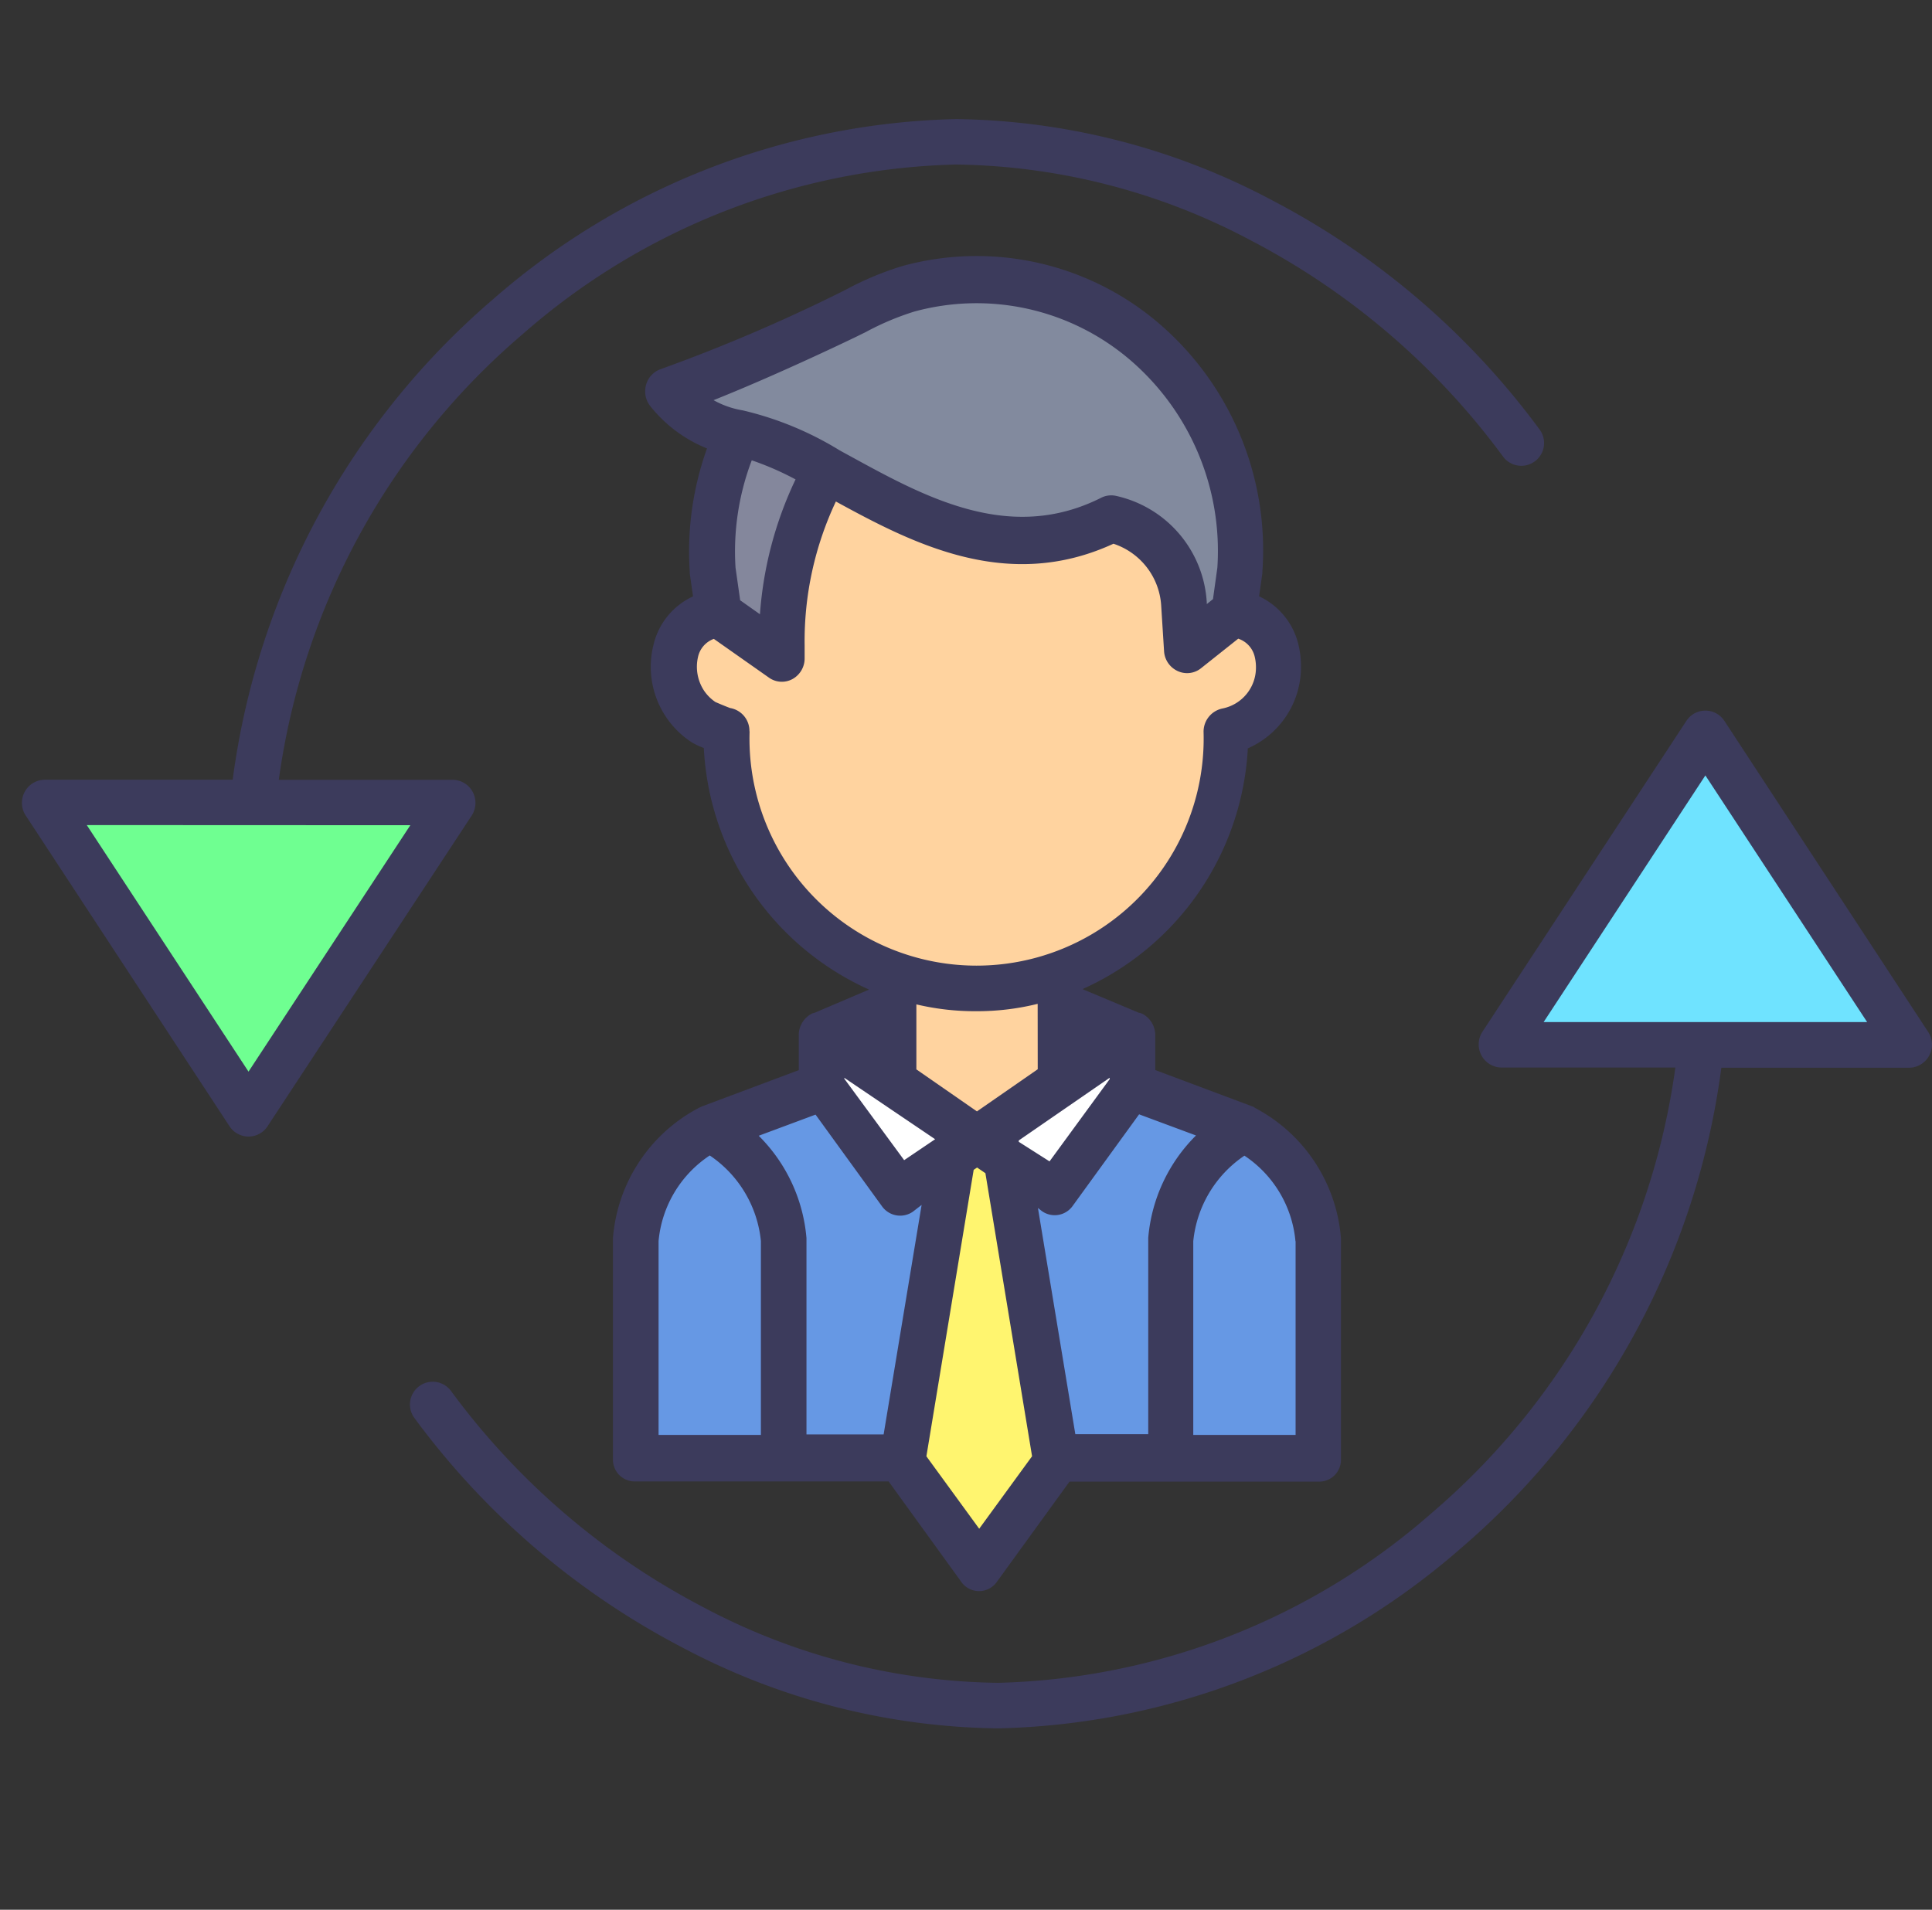 <svg id="Consultants" xmlns="http://www.w3.org/2000/svg" width="28.321" height="28" viewBox="0 0 28.321 28">
  <rect x="0" y="0" width="28.321" height="28" fill="#333333" stroke="none"/>
  <path id="Rectangle_91" data-name="Rectangle 91" d="M0,0H28V28H0Z" fill="none"/>
  <g id="Group_14886" data-name="Group 14886" transform="translate(-184 -752)">
    <g id="consultant" transform="translate(174.315 705.012)">
      <path id="Path_13403" data-name="Path 13403" d="M391.449,200.86l2.989,4.557H388.46Z" transform="translate(-356.764 -143.418)" fill="#6fe3ff"/>
      <path id="Path_13404" data-name="Path 13404" d="M309.272,310.16v3.125H307.11V310.16a1.953,1.953,0,0,1,1.073-1.585l0-.005.014.005A1.953,1.953,0,0,1,309.272,310.16Z" transform="translate(-280.161 -244.959)" fill="#6698e4"/>
      <path id="Path_13405" data-name="Path 13405" d="M184.93,142.428a.944.944,0,0,1,.027.222.933.933,0,0,1-.769.918v.006a3.661,3.661,0,0,1-7.322,0v-.006a2.091,2.091,0,0,1-.33-.126.933.933,0,0,1-.414-1.014.7.7,0,0,1,.628-.535l.925.633,0-.178a4.866,4.866,0,0,1,.505-2.229l.189-.26c1.17.62,2.573,1.443,4.134.68a1.33,1.33,0,0,1,1.069,1.216l.042.647.694-.536,0,.027A.7.7,0,0,1,184.93,142.428Z" transform="translate(-156.531 -85.883)" fill="#ffd39f"/>
      <path id="Path_13406" data-name="Path 13406" d="M265.5,297.79l1.661.6,0,0a1.953,1.953,0,0,0-1.073,1.585V303.1h-1.69l-.724-4.273.7.467,1.126-1.5v-.006Z" transform="translate(-239.178 -234.782)" fill="#6698e4"/>
      <path id="Path_13407" data-name="Path 13407" d="M179.068,90.81a3.873,3.873,0,0,1,3.865,4.14l-.085.593-.694.536-.042-.647a1.33,1.33,0,0,0-1.069-1.216c-1.561.763-2.964-.06-4.134-.68A4.61,4.61,0,0,0,175.592,93a1.7,1.7,0,0,1-1.042-.6,25.031,25.031,0,0,0,2.612-1.079,5.326,5.326,0,0,1,.91-.382A3.835,3.835,0,0,1,179.068,90.81Z" transform="translate(-155.083 -39.737)" fill="#828a9e"/>
      <path id="Path_13408" data-name="Path 13408" d="M257.234,285.069l1.018-.679v.751l-1.126,1.5-.7-.467-.426-.284Z" transform="translate(-231.965 -222.21)" fill="#fff"/>
      <path id="Path_13409" data-name="Path 13409" d="M236.316,269.115v1.1l-1.234.823-1.231-.821v-1.533l0-.012a3.677,3.677,0,0,0,2.461-.009Z" transform="translate(-211.075 -207.376)" fill="#ffd39f"/>
      <path id="Path_13410" data-name="Path 13410" d="M236.3,315.967l.734-4.321.355-.236.426.284.724,4.273.007.043-1.127,1.5-1.127-1.5Z" transform="translate(-213.379 -247.525)" fill="#fff56f"/>
      <path id="Path_13411" data-name="Path 13411" d="M216.492,285.071l1.231.821-.355.236-.772.515-1.126-1.5v-.751Z" transform="translate(-193.746 -222.21)" fill="#fff"/>
      <path id="Path_13412" data-name="Path 13412" d="M188.348,299.307l.772-.515-.734,4.321h-1.752v-3.125a1.953,1.953,0,0,0-1.073-1.585l0,0,1.659-.6h0v.006Z" transform="translate(-165.528 -234.792)" fill="#6698e4"/>
      <path id="Path_13413" data-name="Path 13413" d="M187.851,130.756l-.189.26a4.866,4.866,0,0,0-.505,2.229l0,.178-.925-.633,0-.05-.083-.57a3.857,3.857,0,0,1,.326-1.845l.062-.1A4.611,4.611,0,0,1,187.851,130.756Z" transform="translate(-166.092 -76.831)" fill="#84879c"/>
      <path id="Path_13414" data-name="Path 13414" d="M168.162,310.16v3.125H166V310.16a1.953,1.953,0,0,1,1.073-1.585l.014-.005,0,.005A1.953,1.953,0,0,1,168.162,310.16Z" transform="translate(-147.098 -244.959)" fill="#6698e4"/>
      <path id="Path_13415" data-name="Path 13415" d="M21.977,229.15l-2.989,4.557L16,229.15Z" transform="translate(-5.661 -170.089)" fill="#6fff91"/>
      <path id="Path_13416" data-name="Path 13416" d="M119.75,195.011a.333.333,0,0,0-.558,0l-2.989,4.557a.341.341,0,0,0-.015.346.337.337,0,0,0,.293.179h2.55a10.457,10.457,0,0,1-3.575,6.534,10,10,0,0,1-6.357,2.487A9.45,9.45,0,0,1,104.772,208a10.766,10.766,0,0,1-3.688-3.164.333.333,0,1,0-.538.394,11.434,11.434,0,0,0,3.917,3.36,10.114,10.114,0,0,0,4.638,1.192,10.668,10.668,0,0,0,6.791-2.645,11.2,11.2,0,0,0,3.813-7.041h2.755a.339.339,0,0,0,.279-.522Zm-2.65,4.415,2.371-3.616,2.371,3.616Z" transform="translate(-84.787 -137.453)" fill="#3c3b5c"/>
      <path id="Path_13417" data-name="Path 13417" d="M13.328,63.652a.333.333,0,0,0,.279-.151L16.6,58.945a.341.341,0,0,0,.015-.345.337.337,0,0,0-.293-.179h-2.55a10.457,10.457,0,0,1,3.575-6.534A10,10,0,0,1,23.7,49.4a9.45,9.45,0,0,1,4.329,1.117,10.766,10.766,0,0,1,3.688,3.164.333.333,0,1,0,.538-.394,11.434,11.434,0,0,0-3.917-3.36A10.114,10.114,0,0,0,23.7,48.734a10.668,10.668,0,0,0-6.791,2.645,11.2,11.2,0,0,0-3.813,7.041H10.339a.339.339,0,0,0-.279.522L13.049,63.5A.334.334,0,0,0,13.328,63.652ZM15.7,59.087,13.328,62.7l-2.371-3.615Z" fill="#3c3b5c"/>
      <path id="Path_13418" data-name="Path 13418" d="M162.711,96.227v.525l-1.425.534-.008.005a.29.29,0,0,0-.037.017,2.368,2.368,0,0,0-1.254,1.909c0,.009,0,.019,0,.029v3.216a.319.319,0,0,0,.333.32h3.708l1.059,1.464a.319.319,0,0,0,.534,0l1.059-1.461h3.646a.319.319,0,0,0,.333-.32V99.246c0-.01,0-.019,0-.029a2.37,2.37,0,0,0-1.256-1.909c-.013-.007-.013-.013-.027-.018l-1.439-.539v-.525a.357.357,0,0,0-.189-.3.391.391,0,0,0-.037-.014H167.7l-.821-.344V95.56a4.109,4.109,0,0,0,2.415-3.526,1.3,1.3,0,0,0,.779-1.2,1.354,1.354,0,0,0-.035-.31,1.048,1.048,0,0,0-.579-.719l.048-.339c0-.008,0-.017,0-.025a4.38,4.38,0,0,0-1.518-3.639,4.11,4.11,0,0,0-3.761-.839,4.554,4.554,0,0,0-.829.347l-.138.069a24.764,24.764,0,0,1-2.568,1.093.338.338,0,0,0-.217.221.351.351,0,0,0,.048.31,2.031,2.031,0,0,0,.842.634,4.468,4.468,0,0,0-.253,1.806c0,.009,0,.018,0,.026l.048.337a1.046,1.046,0,0,0-.582.721,1.32,1.32,0,0,0,.562,1.418,1.171,1.171,0,0,0,.178.084,4.115,4.115,0,0,0,2.422,3.542l-.8.341,0,0c-.011,0-.035.009-.045.015A.357.357,0,0,0,162.711,96.227ZM167.7,97.4l.834.31a2.4,2.4,0,0,0-.7,1.5c0,.009,0,.019,0,.029v2.85h-1.069l-.548-3.316.057.045a.323.323,0,0,0,.452-.075Zm-.43-.518-.883,1.208-.451-.287h0l0-.02,1.331-.918Zm-1.056-.143-.891.618-.888-.616v-.953a3.733,3.733,0,0,0,.878.1,3.689,3.689,0,0,0,.9-.108Zm-2.835.126,1.331.9-.454.307-.877-1.194Zm.552,1.883a.327.327,0,0,0,.452.08l.129-.1-.557,3.365h-1.131v-2.85c0-.009,0-.019,0-.029a2.4,2.4,0,0,0-.7-1.5l.833-.31Zm-3.275.51a1.689,1.689,0,0,1,.75-1.255,1.718,1.718,0,0,1,.75,1.255V102.1h-1.5Zm4.7,4.218-.774-1.062.693-4.2.05-.034.122.083.684,4.15Zm4.638-4.218V102.1h-1.5V99.261a1.718,1.718,0,0,1,.75-1.255A1.689,1.689,0,0,1,169.992,99.261ZM163.552,86l.142-.07a4,4,0,0,1,.711-.3,3.462,3.462,0,0,1,3.158.705,3.689,3.689,0,0,1,1.284,3.051l-.064.46-.091.073v-.023a1.7,1.7,0,0,0-1.337-1.565.325.325,0,0,0-.211.029c-1.337.673-2.577-.007-3.671-.606l-.161-.088a4.8,4.8,0,0,0-1.421-.587,1.307,1.307,0,0,1-.429-.15C162.268,86.608,163.2,86.17,163.552,86Zm-1.7,3.863-.068-.479a3.757,3.757,0,0,1,.238-1.573,4.3,4.3,0,0,1,.642.28,5.5,5.5,0,0,0-.522,1.977Zm.136,1.919a.34.34,0,0,0-.283-.339c-.055-.02-.173-.069-.217-.089a.627.627,0,0,1-.161-.159.638.638,0,0,1-.093-.5.364.364,0,0,1,.232-.266l.809.569a.326.326,0,0,0,.346.019.345.345,0,0,0,.176-.307l0-.184a4.8,4.8,0,0,1,.458-2.111v0c1.13.618,2.516,1.335,4.069.619a1.021,1.021,0,0,1,.7.911l.042.666a.343.343,0,0,0,.2.29.326.326,0,0,0,.341-.041l.546-.434a.366.366,0,0,1,.243.27.643.643,0,0,1,.017.148.61.61,0,0,1-.493.606.347.347,0,0,0-.275.344,3.329,3.329,0,1,1-6.655-.006Z" transform="translate(-141.317 -34.074)" fill="#3c3b5c"/>
    </g>
  </g>
</svg>
